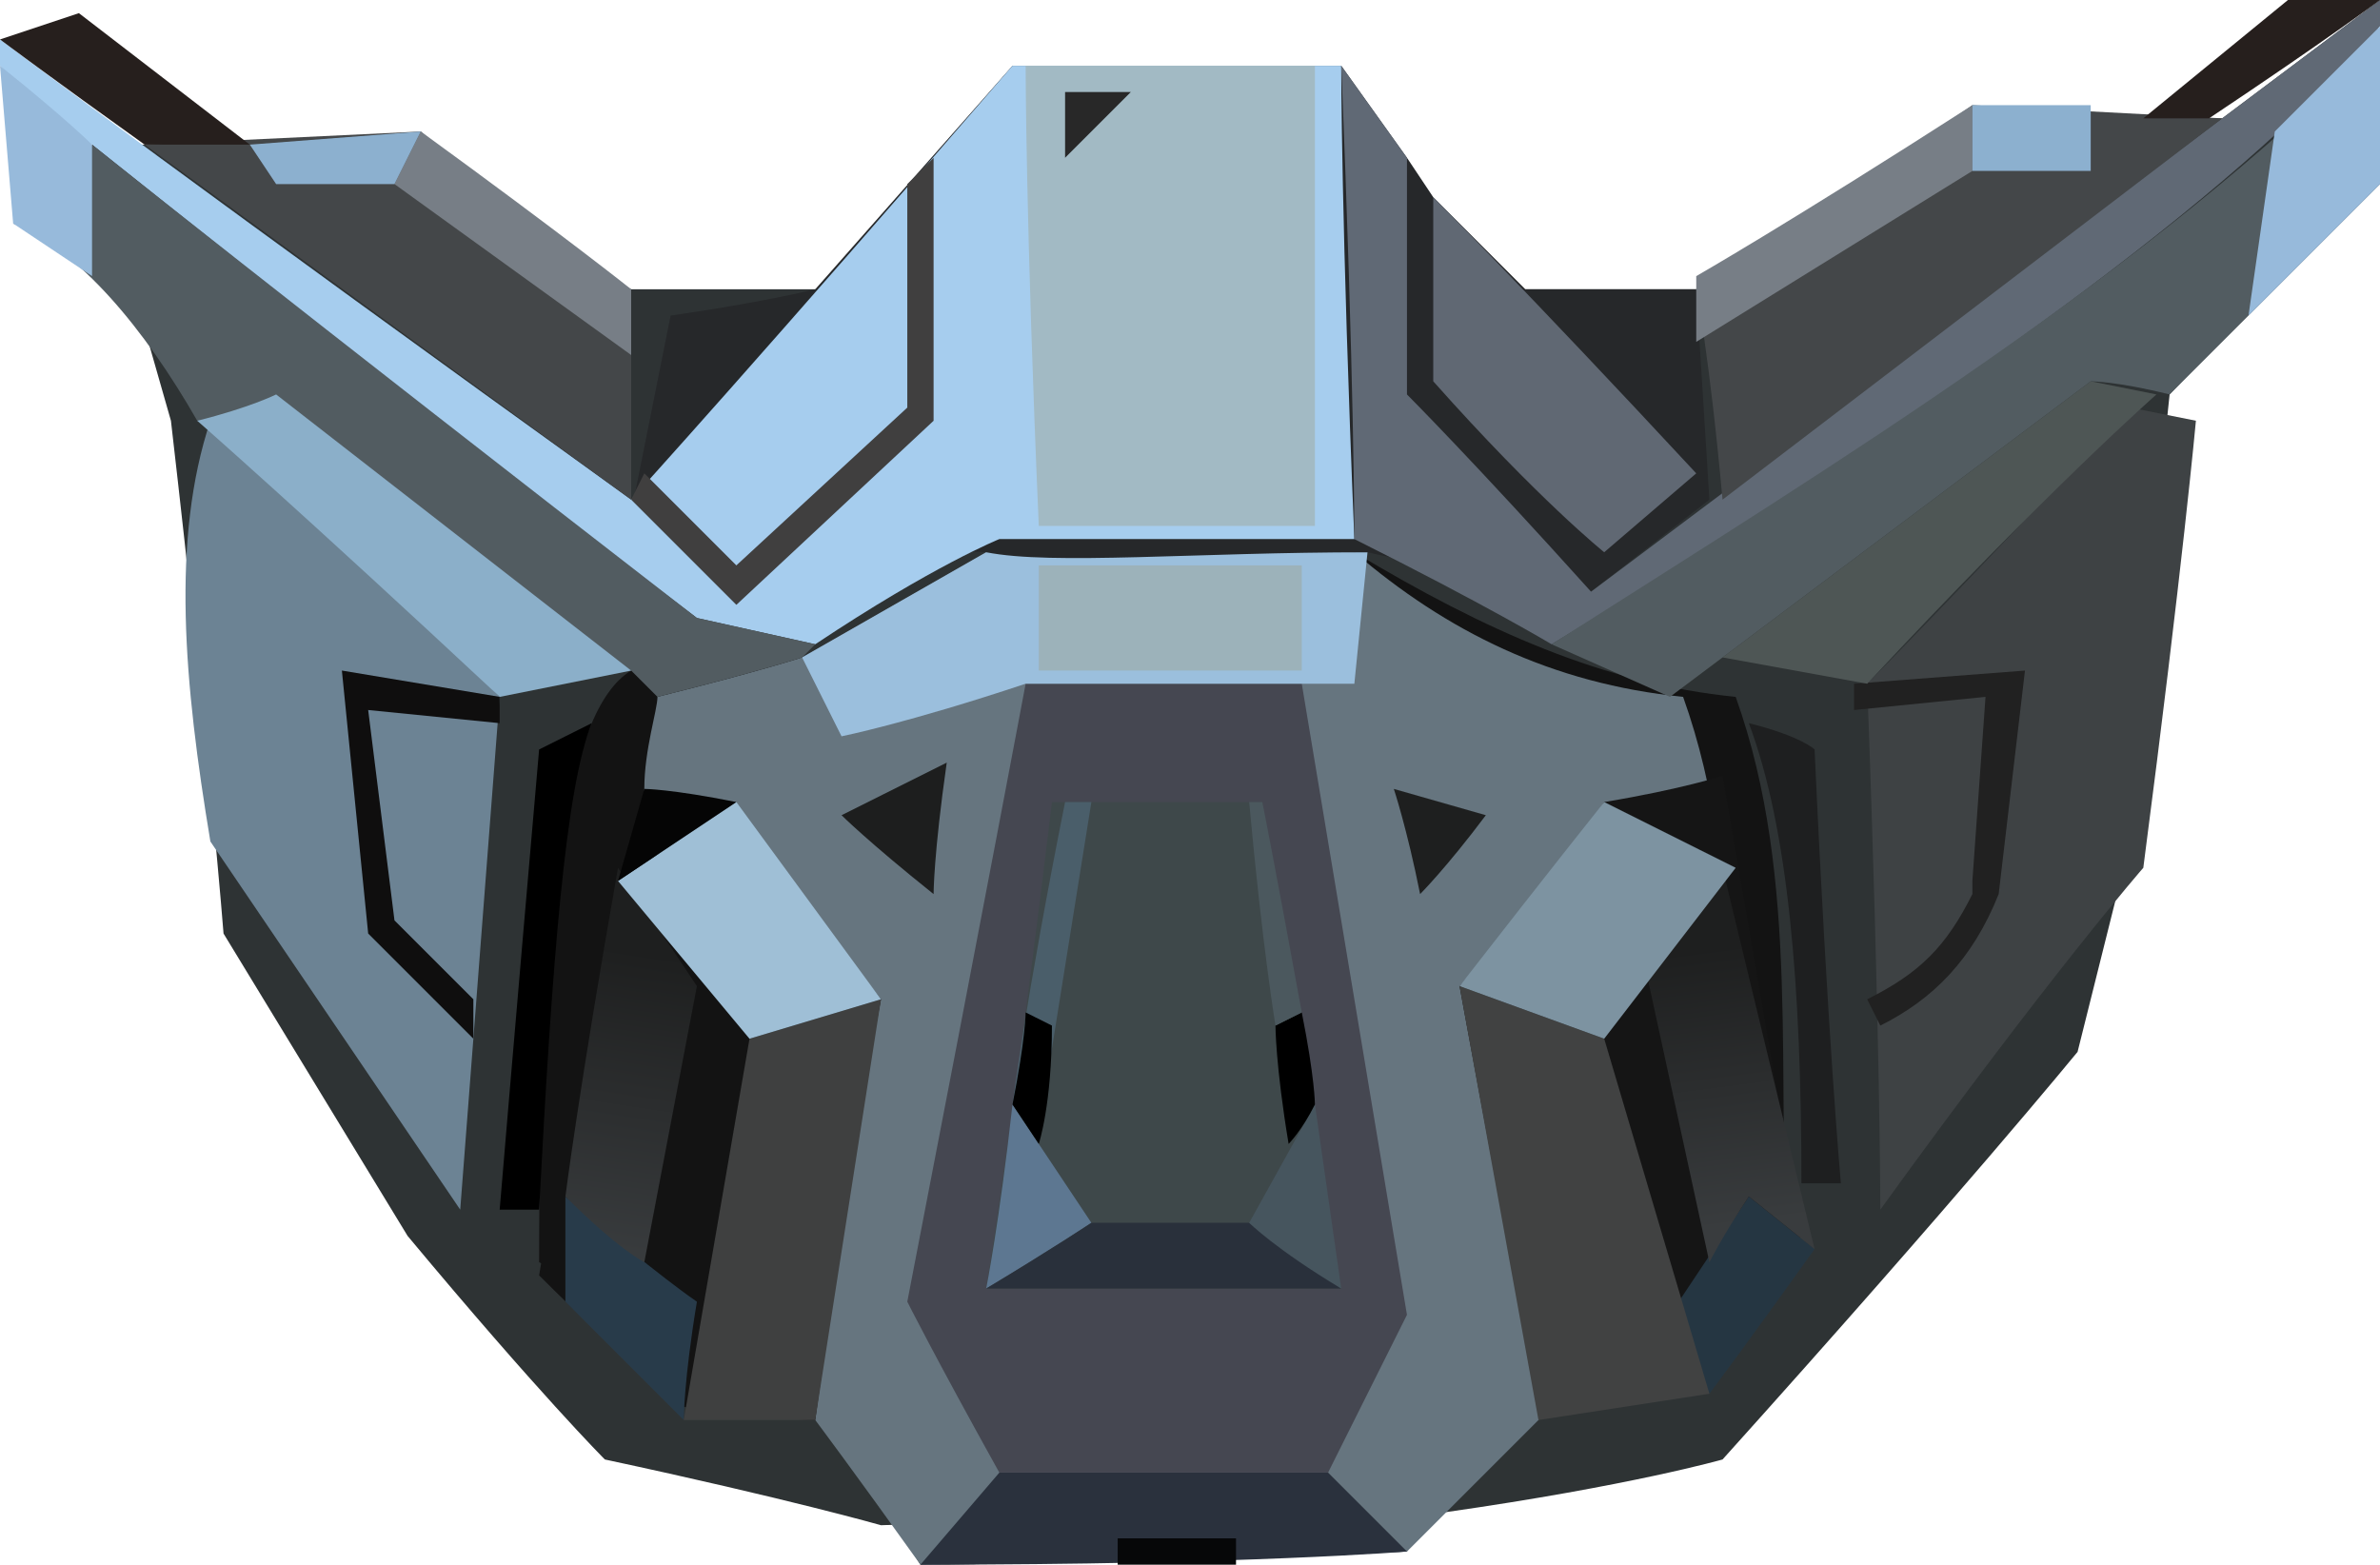 <?xml version="1.0" encoding="UTF-8" standalone="no"?>
<svg
   width="181"
   height="119"
   viewBox="0 0 181 119"
   version="1.1"
   id="svg74"
   sodipodi:docname="cb-layer-0661.svg"
   xmlns:inkscape="http://www.inkscape.org/namespaces/inkscape"
   xmlns:sodipodi="http://sodipodi.sourceforge.net/DTD/sodipodi-0.dtd"
   xmlns="http://www.w3.org/2000/svg"
   xmlns:svg="http://www.w3.org/2000/svg">
  <sodipodi:namedview
     id="namedview76"
     pagecolor="#ffffff"
     bordercolor="#666666"
     borderopacity="1.0"
     inkscape:pageshadow="2"
     inkscape:pageopacity="0.0"
     inkscape:pagecheckerboard="0" />
  <defs
     id="defs12">
    <linearGradient
       x1="83.485"
       y1="41.742"
       x2="82.792"
       y2="55.426"
       id="id-62921"
       gradientTransform="scale(0.577,1.732)"
       gradientUnits="userSpaceOnUse">
      <stop
         stop-color="#1E1F1F"
         offset="0%"
         id="stop2" />
      <stop
         stop-color="#393C3E"
         offset="100%"
         id="stop4" />
    </linearGradient>
    <linearGradient
       x1="198.973"
       y1="47.396"
       x2="199.763"
       y2="61.418"
       id="id-62922"
       gradientTransform="scale(0.658,1.519)"
       gradientUnits="userSpaceOnUse">
      <stop
         stop-color="#1E1F1F"
         offset="0%"
         id="stop7" />
      <stop
         stop-color="#393C3E"
         offset="100%"
         id="stop9" />
    </linearGradient>
  </defs>
  <g
     id="id-62923">
    <path
       d="m 46,111 c 14,3 21,5 21,5 28,-1 43,-1 43,-1 14,-2 21,-4 21,-4 18,-20 27,-31 27,-31 2,-8 3,-12 3,-12 l 4,-38 15,-16 1,-14 -12,9 c -14,0 -20,1 -20,1 -13,8 -20,12 -20,12 C 75,22 48,22 48,22 35,15 28,11 28,11 14,11 7,11 7,11 c 4,14 6,21 6,21 3,26 4,39 4,39 l 14,23 c 10,12 15,17 15,17 z"
       fill="#2e3334"
       id="id-62924" />
    <path
       d="m 70,119 c -5,-8 -7,-12 -7,-12 L 41,96 c 0,-27 2,-42 7,-45 9,0 13,-1 13,-1 l 14,-8 h 28 c 10,6 19,10 29,11 5,14 3,29 4,44 -14,6 -22,8 -22,8 l -7,13 c -25,1 -37,1 -37,1 z"
       fill="#131313"
       id="id-62925" />
    <path
       d="m 70,119 c -5,-7 -8,-11 -8,-11 L 45,97 c 3,-21 4,-33 4,-37 0,-3 1,-6 1,-7 8,-2 11,-3 11,-3 l 14,-8 h 28 c 7,6 15,10 25,11 5,14 3,29 4,44 -10,7 -15,11 -15,11 l -10,10 c -25,1 -37,1 -37,1 z"
       fill="#66757f"
       id="id-62926" />
    <path
       d="m 107,118 c -4,-4 -6,-6 -6,-6 -17,0 -25,0 -25,0 l -6,7 c 25,0 37,-1 37,-1 z"
       fill="#2a313d"
       id="id-62927" />
    <path
       d="m 85,119 c 0,-1 0,-2 0,-2 6,0 9,0 9,0 v 2 c -6,0 -9,0 -9,0 z"
       fill="#060708"
       id="id-62928" />
    <path
       d="m 86,109 c -3,0 -5,0 -5,0 -2,-4 -3,-6 -3,-6 h 6 c 1,4 2,6 2,6 z"
       stroke="#979797"
       id="id-62929" />
    <path
       d="m 86,104 c 5,0 8,0 8,0 l -4,6 c -3,-4 -4,-6 -4,-6 z"
       stroke="#979797"
       id="id-62930" />
    <path
       d="m 93,110 c 2,-4 3,-6 3,-6 3,0 5,0 5,0 l -4,6 c -3,0 -4,0 -4,0 z"
       stroke="#979797"
       id="id-62931" />
    <path
       d="m 76,112 c -5,-9 -7,-13 -7,-13 6,-31 9,-47 9,-47 14,0 21,0 21,0 l 8,48 -6,12 c -17,0 -25,0 -25,0 z"
       fill="#454751"
       id="id-62932" />
    <path
       d="m 75,98 c 18,0 27,0 27,0 C 98,73 96,61 96,61 H 80 c -3,25 -5,37 -5,37 z"
       fill="#3e484a"
       id="id-62933" />
    <path
       d="m 75,98 c 5,-3 8,-5 8,-5 l -6,-9 c -1,9 -2,14 -2,14 z"
       fill="#5d7791"
       id="id-62934" />
    <path
       d="m 75,98 c 5,-3 8,-5 8,-5 h 12 l 7,5 z"
       fill="#29303b"
       id="id-62935" />
    <path
       d="m 95,93 5,-9 2,14 c -5,-3 -7,-5 -7,-5 z"
       fill="#46555e"
       id="id-62936" />
    <path
       d="m 77,84 c 2,1 2,2 2,2 l 4,-25 h -2 c -3,15 -4,23 -4,23 z"
       fill="#4a5e6a"
       id="id-62937" />
    <path
       d="m 100,84 c -1,2 -2,3 -2,3 -1,-6 -1,-9 -1,-9 l 2,-1 c 1,5 1,7 1,7 z"
       fill="#000000"
       id="id-62938" />
    <path
       d="m 78,77 c 2,1 2,1 2,1 0,6 -1,9 -1,9 l -2,-3 c 1,-5 1,-7 1,-7 z"
       fill="#000000"
       id="id-62939" />
    <path
       d="M 38,53 C 36,79 35,92 35,92 L 16,64 C 14,52 13,41 16,32 31,46 38,53 38,53 Z"
       fill="#6c8394"
       id="id-62940" />
    <path
       d="m 52,107 c 7,1 10,1 10,1 C 65,86 67,76 67,76 60,67 56,62 56,62 50,65 46,67 46,67 l -5,30 c 7,7 11,10 11,10 z"
       fill="#131313"
       id="id-62941" />
    <path
       d="m 43,92 c 0,0 0,-1 0,-1 7,6 10,8 10,8 -1,6 -1,9 -1,9 l -9,-9 c 0,-5 0,-7 0,-7 z"
       fill="#283b4a"
       id="id-62942" />
    <path
       d="m 43,91 c 4,4 6,5 6,5 l 4,-21 -6,-9 c -3,17 -4,25 -4,25 z"
       fill="url(#id-62921)"
       id="id-62943"
       style="fill:url(#id-62921)" />
    <path
       d="m 52,108 5,-29 10,-3 -5,32 c -7,0 -10,0 -10,0 z"
       fill="#3f4040"
       id="id-62944" />
    <polygon
       points="56,61 67,76 57,79 47,67 "
       fill="#9fbfd6"
       id="id-62945" />
    <path
       d="m 117,107 c -4,-21 -6,-32 -6,-32 8,-9 11,-14 11,-14 6,-1 9,-2 9,-2 4,23 6,35 6,35 l -8,12 c -8,1 -12,1 -12,1 z"
       fill="#151515"
       id="id-62946" />
    <path
       d="m 130,106 c -2,-4 -3,-6 -3,-6 4,-6 6,-9 6,-9 l 5,4 c -5,7 -8,11 -8,11 z"
       fill="#253642"
       id="id-62947" />
    <path
       d="m 117,108 c -4,-22 -6,-33 -6,-33 l 11,4 8,27 z"
       fill="#414242"
       id="id-62948" />
    <path
       d="m 130,96 -5,-23 6,-7 7,29 -5,-4 c -2,3 -3,5 -3,5 z"
       fill="url(#id-62922)"
       id="id-62949"
       style="fill:url(#id-62922)" />
    <path
       d="m 122,79 -11,-4 c 7,-9 11,-14 11,-14 l 10,5 z"
       fill="#7d93a1"
       id="id-62950" />
    <path
       d="m 78,52 c -9,3 -14,4 -14,4 l -3,-6 14,-8 c 19,0 29,0 29,0 l -1,10 c -17,0 -25,0 -25,0 z"
       fill="#9bbfdd"
       id="id-62951" />
    <path
       d="m 48,39 c 2,-10 3,-15 3,-15 7,-1 11,-2 11,-2 L 77,5 h 25 l 5,7 2,3 c 5,5 7,7 7,7 9,0 13,0 13,0 l 1,16 -9,7 C 113,43 108,43 104,42 91,42 80,43 75,42 56,41 48,39 48,39 Z"
       fill="#26282a"
       id="id-62952" />
    <path
       d="m 76,41 c 18,0 27,0 27,0 C 102,17 102,5 102,5 85,5 77,5 77,5 58,27 48,38 48,38 16,15 0,3 0,3 c 0,1 0,2 0,2 3,3 5,5 7,6 30,24 46,36 46,36 l 9,2 c 9,-6 14,-8 14,-8 z"
       fill="#a6cdee"
       id="id-62953" />
    <polygon
       points="71,32 56,46 48,38 49,36 56,43 69,31 69,14 71,12 "
       fill="#403f3f"
       id="id-62954"
       fill-rule="nonzero" />
    <path
       d="M 79,40 C 78,17 78,5 78,5 c 15,0 22,0 22,0 v 35 c -14,0 -21,0 -21,0 z"
       fill="#a2bac4"
       id="id-62955" />
    <path
       d="m 79,51 c 0,-5 0,-8 0,-8 13,0 20,0 20,0 v 8 c -13,0 -20,0 -20,0 z"
       fill="#9cb2ba"
       id="id-62956" />
    <path
       d="m 71,68 c -5,-4 -7,-6 -7,-6 l 8,-4 c -1,7 -1,10 -1,10 z"
       fill="#1d1e1e"
       id="id-62957" />
    <path
       d="m 108,68 c -1,-5 -2,-8 -2,-8 l 7,2 c -3,4 -5,6 -5,6 z"
       fill="#1e1f1f"
       id="id-62958" />
    <path
       d="m 56,61 c -5,-1 -7,-1 -7,-1 l -2,7 c 6,-4 9,-6 9,-6 z"
       fill="#050505"
       id="id-62959" />
    <path
       d="m 142,52 c 1,27 1,40 1,40 13,-18 20,-26 20,-26 3,-23 4,-34 4,-34 l -5,-1 c -13,14 -20,21 -20,21 z"
       fill="#3e4244"
       id="id-62960" />
    <polygon
       points="38,53 38,55 28,54 30,70 36,76 36,79 28,71 26,51 "
       fill="#0f0e0e"
       id="id-62961"
       fill-rule="nonzero" />
    <path
       d="m 141,52 13,-1 -2,17 v 0 c -2,5 -5,8 -9,10 v 0 l -1,-2 c 4,-2 6,-4 8,-8 v -1 l 1,-14 -10,1 z"
       fill="#212121"
       id="id-62962"
       fill-rule="nonzero" />
    <path
       d="m 131,50 11,2 c 14,-15 22,-22 22,-22 l -5,-1 z"
       fill="#4e5655"
       id="id-62963" />
    <path
       d="m 45,55 c -2,1 -4,2 -4,2 -2,23 -3,35 -3,35 h 3 c 1,-19 2,-32 4,-37 z"
       id="id-62964" />
    <path
       d="m 133,55 c 4,1 5,2 5,2 1,22 2,33 2,33 h -3 c 0,-15 -1,-27 -4,-35 z"
       fill="#1e1f20"
       id="id-62965" />
    <path
       d="m 103,41 c 10,5 15,8 15,8 33,-20 54,-36 63,-47 0,-1 0,-2 0,-2 C 141,30 121,45 121,45 112,35 107,30 107,30 V 12 l -5,-7 c 1,24 1,36 1,36 z"
       fill="#606975"
       id="id-62966" />
    <path
       d="m 109,15 c 0,9 0,14 0,14 8,9 13,13 13,13 l 7,-6 C 116,22 109,15 109,15 Z"
       fill="#606873"
       id="id-62967" />
    <polygon
       points="48,24 48,38 11,11 32,10 "
       fill="#444749"
       id="id-62968" />
    <path
       d="m 48,22 c 0,3 0,5 0,5 L 30,14 32,10 c 11,8 16,12 16,12 z"
       fill="#777e86"
       id="id-62969" />
    <path
       d="m 30,14 c -6,0 -9,0 -9,0 l -2,-3 13,-1 c -1,2 -2,4 -2,4 z"
       fill="#8cb0cf"
       id="id-62970" />
    <path
       d="M 129,22 C 143,13 150,8 150,8 l 19,1 -38,29 c -1,-11 -2,-16 -2,-16 z"
       fill="#444749"
       id="id-62971" />
    <path
       d="m 129,21 c 0,3 0,5 0,5 L 150,13 V 8 c -14,9 -21,13 -21,13 z"
       fill="#777e86"
       id="id-62972" />
    <path
       d="m 150,13 c 6,0 9,0 9,0 V 8 h -9 c 0,3 0,5 0,5 z"
       fill="#8cb0cf"
       id="id-62973" />
    <path
       d="M 0,3 6,1 19,11 H 11 C 4,6 0,3 0,3 Z"
       fill="#261f1d"
       id="id-62974" />
    <path
       d="m 181,0 h -7 l -11,9 h 5 c 9,-6 13,-9 13,-9 z"
       fill="#261f1d"
       id="id-62975" />
    <path
       d="m 81,7 c 0,3 0,5 0,5 l 5,-5 c -3,0 -5,0 -5,0 z"
       fill="#282828"
       id="id-62976" />
    <path
       d="m 7,11 -6,6 c 5,2 10,8 14,15 15,9 26,15 33,19 1,1 1,1 2,2 8,-2 11,-3 11,-3 l 1,-1 -9,-2 C 22,23 7,11 7,11 Z"
       fill="#525c61"
       id="id-62977" />
    <path
       d="m 7,11 c 0,7 0,10 0,10 L 1,17 0,5 c 5,4 7,6 7,6 z"
       fill="#97badb"
       id="id-62978" />
    <path
       d="m 15,32 c 4,-1 6,-2 6,-2 18,14 27,21 27,21 L 38,53 C 23,39 15,32 15,32 Z"
       fill="#8bafc9"
       id="id-62979" />
    <path
       d="M 118,49 C 140,35 163,21 181,3 v 11 c -11,11 -16,16 -16,16 -4,-1 -6,-1 -6,-1 l -32,24 z"
       fill="#525c61"
       id="id-62980" />
    <path
       d="m 181,2 c 0,8 0,12 0,12 -7,7 -10,10 -10,10 l 2,-14 z"
       fill="#97badb"
       id="id-62981" />
    <path
       d="m 96,61 c -1,0 -1,0 -1,0 1,11 2,17 2,17 l 2,-1 C 97,66 96,61 96,61 Z"
       fill="#4b585e"
       id="id-62982" />
  </g>
</svg>
